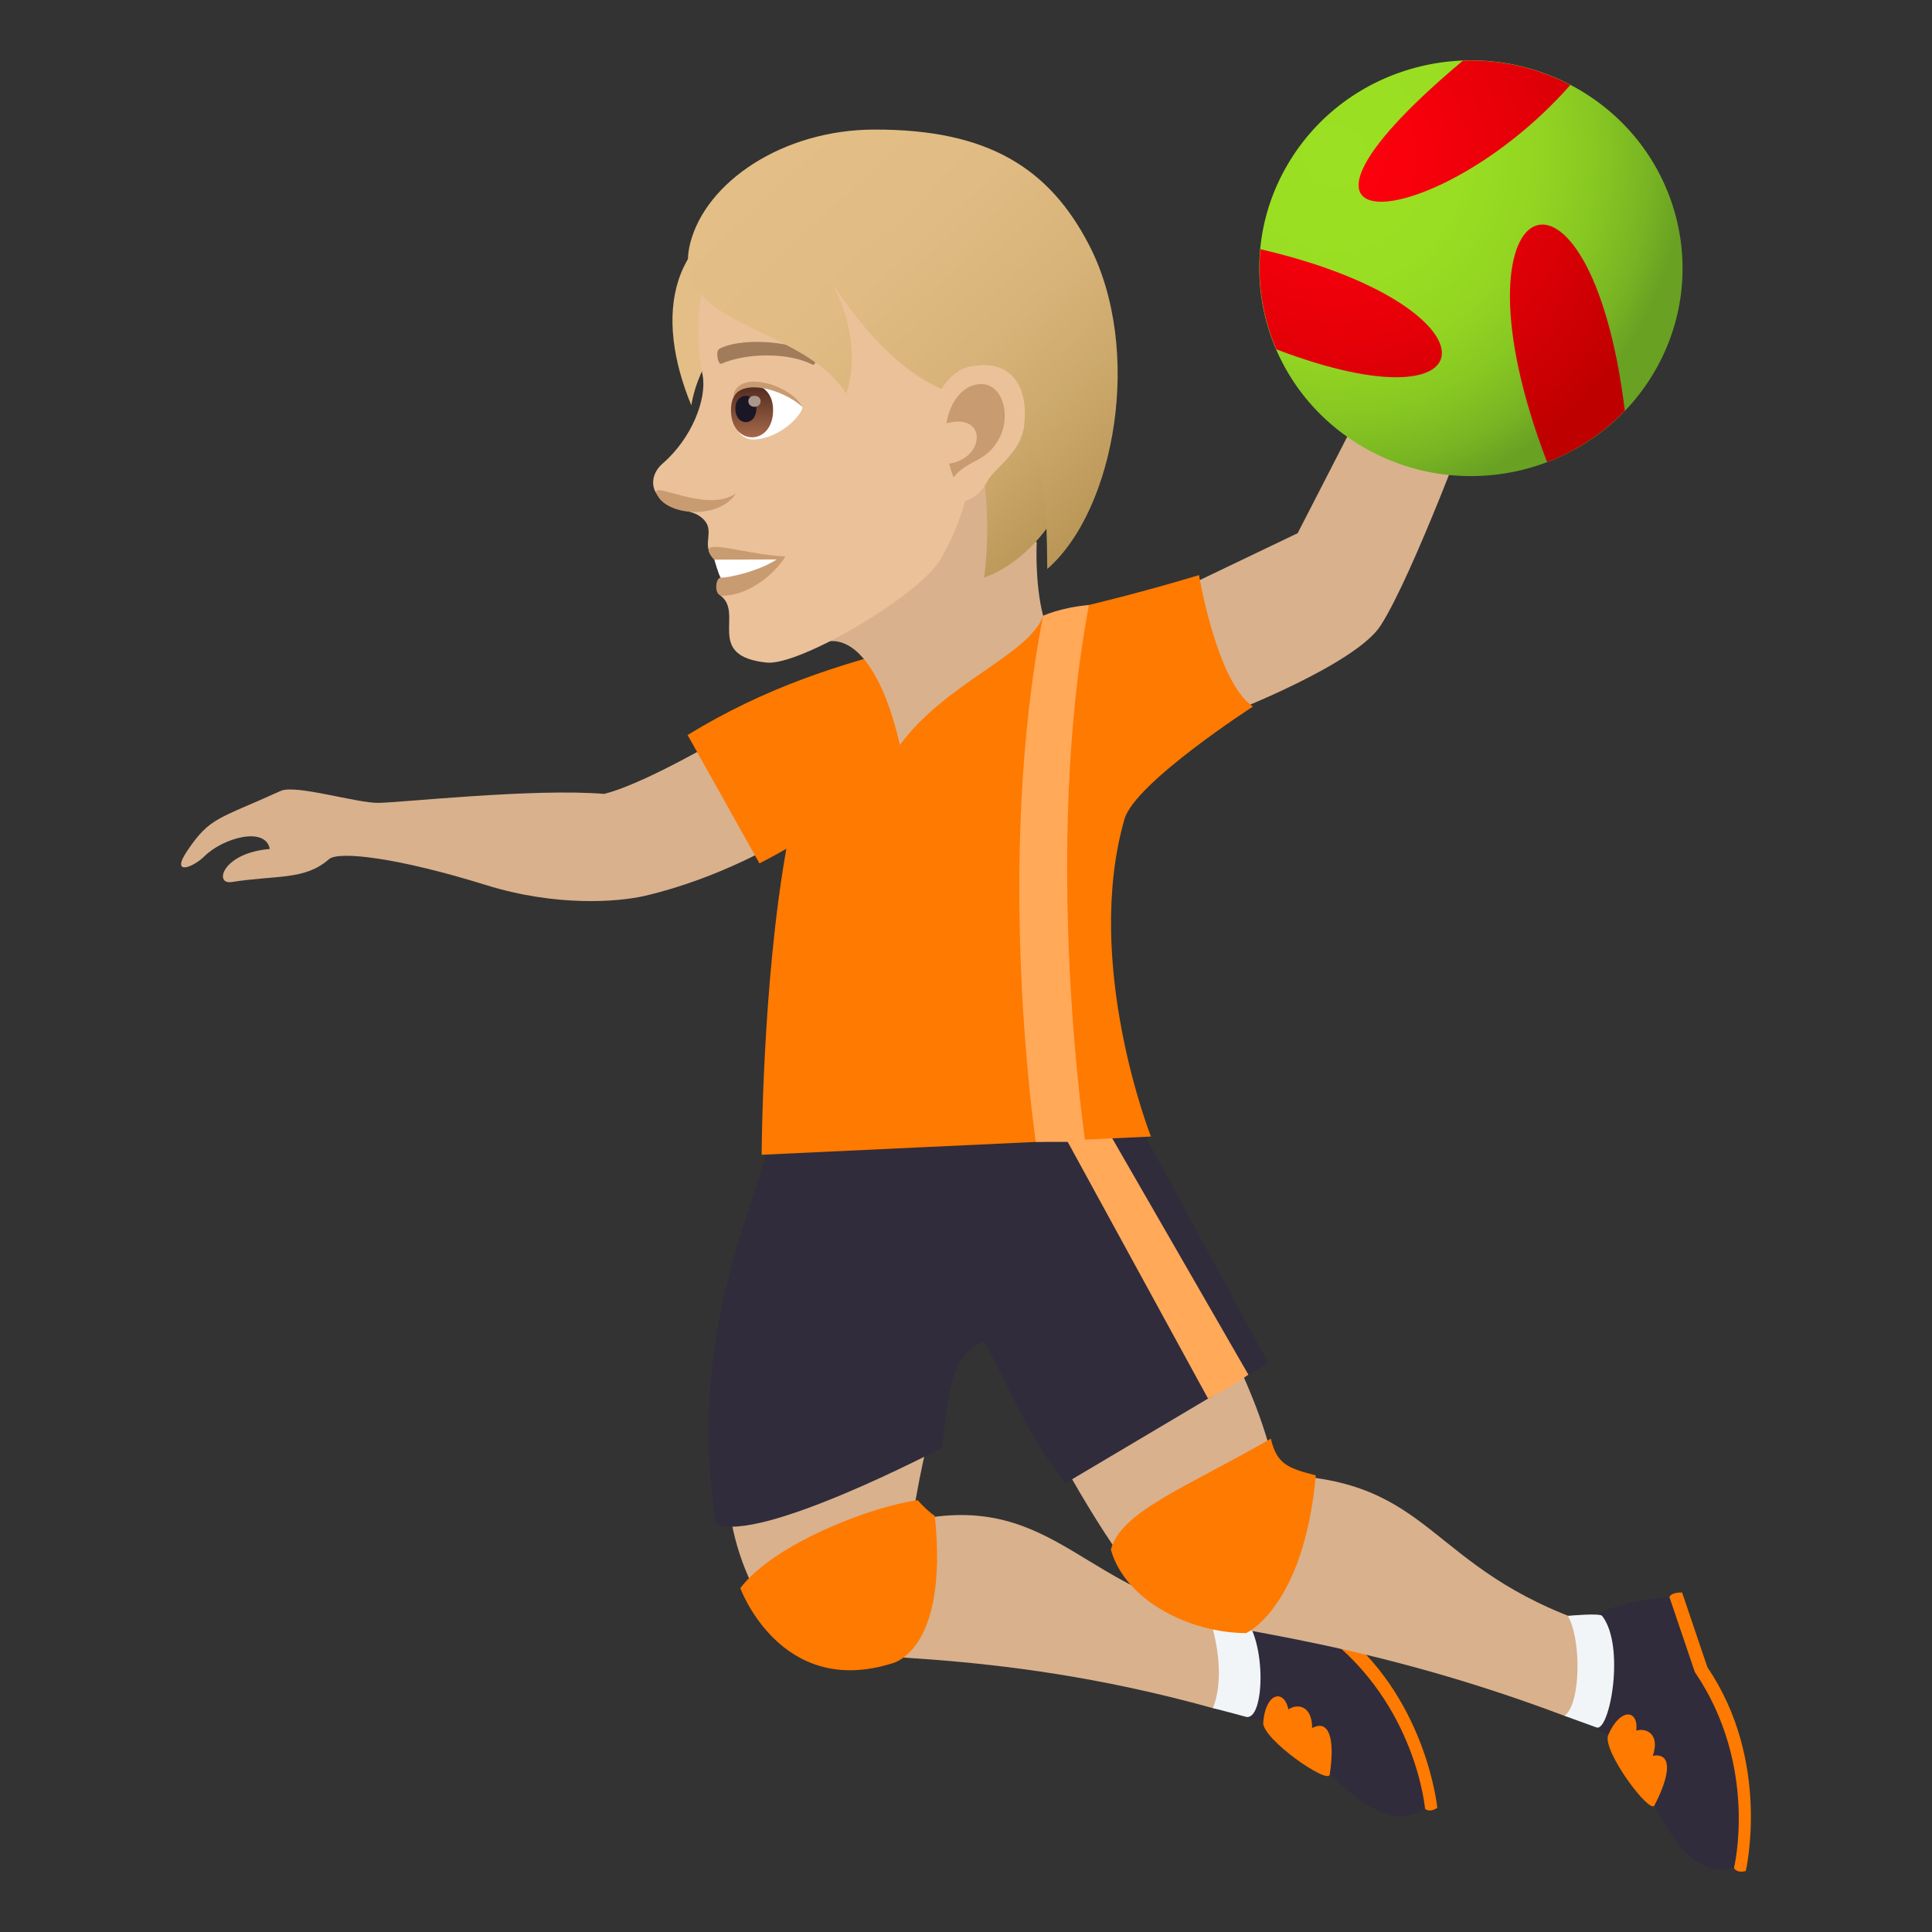 <?xml version="1.0" encoding="utf-8"?>
<!-- Generator: Adobe Illustrator 15.0.0, SVG Export Plug-In . SVG Version: 6.00 Build 0)  -->
<!DOCTYPE svg PUBLIC "-//W3C//DTD SVG 1.1//EN" "http://www.w3.org/Graphics/SVG/1.1/DTD/svg11.dtd">
<svg version="1.1" id="Layer_1" xmlns:x="http://ns.adobe.com/Extensibility/1.0/" xmlns:i="http://ns.adobe.com/AdobeIllustrator/10.0/" xmlns:graph="http://ns.adobe.com/Graphs/1.0/"
	 xmlns="http://www.w3.org/2000/svg" xmlns:xlink="http://www.w3.org/1999/xlink" xmlns:a="http://ns.adobe.com/AdobeSVGViewerExtensions/3.0/"
	 x="0px" y="0px" width="64px" height="64px" viewBox="0 0 64 64" enable-background="new 0 0 64 64" xml:space="preserve">
<rect x="0" y="0" width="64" height="64" fill="#333333" stroke="none"/>
<path fill="#D9B18D" d="M24.698,23.986c0,0-3.166,1.938-4.686,2.313c-2.336-0.193-6.744,0.291-7.484,0.297
	c-0.717,0.008-2.742-0.619-3.23-0.396c-2.074,0.943-2.338,0.863-3.092,1.979c-0.57,0.846,0.18,0.568,0.57,0.182
	c0.604-0.598,2.014-1.002,2.162-0.238c-1.58,0.133-1.855,1.186-1.27,1.096c1.508-0.236,2.43-0.055,3.229-0.756
	c0.322-0.283,2.281-0.053,5.207,0.857c2.314,0.719,4.361,0.564,5.262,0.355c2.5-0.584,4.479-1.793,4.479-1.793L24.698,23.986z"/>
<path fill="#FF7A00" d="M57.831,61.98c0,0,0.854-3.619-1.27-6.748l-0.84-2.48c-0.379-0.004-0.42,0.152-0.42,0.152
	s-0.617,2.43,2.139,8.971C57.44,61.875,57.507,62.061,57.831,61.98z"/>
<path fill="#302C3B" d="M52.925,57.328c1.586,0.332,2.123,5.141,4.516,4.547c0,0,0.826-3.363-1.299-6.49l-0.84-2.48
	C51.204,53.287,51.983,54.764,52.925,57.328z"/>
<path fill="#FF7A00" d="M54.804,59.809c0.576-1.111,0.555-1.754-0.053-1.646c0.242-0.705-0.197-0.936-0.547-0.834
	c0.082-0.707-0.539-0.768-0.932,0.152C53.075,58,54.649,60.107,54.804,59.809z"/>
<path fill="#FF7A00" d="M47.612,59.889c0,0-0.352-3.701-3.369-5.994l-1.592-2.086c-0.361,0.115-0.352,0.277-0.352,0.277
	s0.195,2.5,4.906,7.828C47.206,59.914,47.329,60.066,47.612,59.889z"/>
<path fill="#302C3B" d="M41.411,56.957c1.607-0.186,3.721,4.275,5.795,2.957c0,0-0.295-3.449-3.313-5.742L42.3,52.086
	C38.54,53.746,39.692,54.826,41.411,56.957z"/>
<path fill="#FF7A00" d="M44.048,58.787c0.188-1.234-0.039-1.836-0.582-1.543c0.002-0.744-0.486-0.824-0.785-0.617
	c-0.148-0.695-0.76-0.557-0.836,0.438C41.825,57.621,43.995,59.121,44.048,58.787z"/>
<path fill="#D9B18D" d="M40.839,53.494c-4.814-0.416-5.803-4.188-10.621-3.115c0.299-1.961,0.686-3.285,0.686-3.285
	s-4.793,0.762-6.756,0.813c-0.432,3.611,1.619,6.266,2.336,6.635c1.033,0.535,6.15-0.057,13.697,2.043
	C40.798,56.754,41.157,53.521,40.839,53.494z"/>
<path fill="#F2F5F7" d="M41.169,53.494c-0.211-0.229-1.221-0.266-1.221-0.266s0.785,1.949,0.232,3.355
	c0.359,0.092,0.721,0.184,1.088,0.287C41.884,57.043,41.987,54.387,41.169,53.494z"/>
<path fill="#FF7A00" d="M30.401,49.697c0.125,0.146,0.402,0.418,0.566,0.518c0.469,4.52-1.426,4.889-1.426,4.889
	c-3.689,1.154-5.018-2.496-5.018-2.496C25.669,51.107,28.927,49.887,30.401,49.697z"/>
<path fill="#D9B18D" d="M52.765,53.824c-5.578-1.869-5.201-4.832-10.498-4.969c-0.391-1.945-1.129-3.344-1.76-4.789
	c-1.926,0.496-3.678,3.295-5.504,4.006c1.381,2.586,2.971,4.846,3.652,5.277c0.98,0.625,5.85,0.727,13.176,3.492
	C52.429,57.066,53.067,53.926,52.765,53.824z"/>
<path fill="#F2F5F7" d="M53.071,53.527c-0.074-0.098-1.133,0-1.133,0c0.443,0.77,0.443,2.883-0.107,3.314
	c0.348,0.123,0.695,0.256,1.057,0.383C53.321,57.377,53.853,54.523,53.071,53.527z"/>
<path fill="#FF7A00" d="M42.099,47.658c0.199,0.852,0.568,0.975,1.488,1.217c-0.395,4.369-2.305,5.223-2.305,5.223
	c-1.842,0-4.012-1.068-4.482-2.764C37.122,50.072,39.3,49.27,42.099,47.658z"/>
<path fill="#302C3B" d="M37.899,37.563H25.573c-0.709,2.857-2.785,6.641-1.857,12.916c1.418,0.676,7.5-2.527,7.5-2.527
	c0.225-2.426,0.475-3.068,1.309-3.488c0.24-0.121,1.395,3.117,2.785,4.66l6.701-3.977L37.899,37.563z"/>
<path fill="#FFA959" d="M41.354,45.537c-0.488,0.367-1.336,0.793-1.336,0.793l-4.793-8.768h1.535L41.354,45.537z"/>
<path fill="#D9B18D" d="M42.987,17.662l2.834-5.514l3.057,1.297c0,0-2.07,5.613-3.145,7.281c-0.822,1.273-4.902,2.855-4.902,2.855
	l-1.438-4.197L42.987,17.662z"/>
<radialGradient id="SVGID_1_" cx="43.715" cy="5.18" r="11.543" gradientTransform="matrix(1.008 0 0 1 0.164 0)" gradientUnits="userSpaceOnUse">
	<stop  offset="0" style="stop-color:#9BE022"/>
	<stop  offset="0.365" style="stop-color:#99DE22"/>
	<stop  offset="0.576" style="stop-color:#93D522"/>
	<stop  offset="0.748" style="stop-color:#87C722"/>
	<stop  offset="0.897" style="stop-color:#78B423"/>
	<stop  offset="1" style="stop-color:#69A123"/>
	<a:midPointStop  offset="0" style="stop-color:#9BE022"/>
	<a:midPointStop  offset="0.806" style="stop-color:#9BE022"/>
	<a:midPointStop  offset="1" style="stop-color:#69A123"/>
</radialGradient>
<path fill="url(#SVGID_1_)" d="M52.229,2.923c3.355,1.902,4.504,6.111,2.568,9.406c-1.938,3.295-6.223,4.42-9.574,2.518
	c-3.352-1.898-4.504-6.107-2.566-9.402C44.593,2.148,48.88,1.023,52.229,2.923z"/>
<radialGradient id="SVGID_2_" cx="43.715" cy="5.18" r="11.543" gradientTransform="matrix(1.008 0 0 1 0.164 0)" gradientUnits="userSpaceOnUse">
	<stop  offset="0" style="stop-color:#FF000E"/>
	<stop  offset="0.224" style="stop-color:#F8000C"/>
	<stop  offset="0.553" style="stop-color:#E40008"/>
	<stop  offset="0.945" style="stop-color:#C40001"/>
	<stop  offset="1" style="stop-color:#BF0000"/>
	<a:midPointStop  offset="0" style="stop-color:#FF000E"/>
	<a:midPointStop  offset="0.624" style="stop-color:#FF000E"/>
	<a:midPointStop  offset="1" style="stop-color:#BF0000"/>
</radialGradient>
<path fill="url(#SVGID_2_)" d="M52.019,2.816c-4.373,4.961-11.184,5.605-3.611-0.762c0.018-0.016,0.035-0.029,0.051-0.043
	C49.663,1.964,50.89,2.224,52.019,2.816z"/>
<radialGradient id="SVGID_3_" cx="43.716" cy="5.18" r="11.542" gradientTransform="matrix(1.008 0 0 1 0.164 0)" gradientUnits="userSpaceOnUse">
	<stop  offset="0" style="stop-color:#FF000E"/>
	<stop  offset="0.224" style="stop-color:#F8000C"/>
	<stop  offset="0.553" style="stop-color:#E40008"/>
	<stop  offset="0.945" style="stop-color:#C40001"/>
	<stop  offset="1" style="stop-color:#BF0000"/>
	<a:midPointStop  offset="0" style="stop-color:#FF000E"/>
	<a:midPointStop  offset="0.624" style="stop-color:#FF000E"/>
	<a:midPointStop  offset="1" style="stop-color:#BF0000"/>
</radialGradient>
<path fill="url(#SVGID_3_)" d="M51.249,15.306c-3.484-9.078,1.418-11.145,2.576-1.701C53.091,14.367,52.21,14.943,51.249,15.306z"/>
<radialGradient id="SVGID_4_" cx="43.716" cy="5.179" r="11.546" gradientTransform="matrix(1.008 0 0 1 0.164 0)" gradientUnits="userSpaceOnUse">
	<stop  offset="0" style="stop-color:#FF000E"/>
	<stop  offset="0.224" style="stop-color:#F8000C"/>
	<stop  offset="0.553" style="stop-color:#E40008"/>
	<stop  offset="0.945" style="stop-color:#C40001"/>
	<stop  offset="1" style="stop-color:#BF0000"/>
	<a:midPointStop  offset="0" style="stop-color:#FF000E"/>
	<a:midPointStop  offset="0.624" style="stop-color:#FF000E"/>
	<a:midPointStop  offset="1" style="stop-color:#BF0000"/>
</radialGradient>
<path fill="url(#SVGID_4_)" d="M41.753,8.255c7.998,1.857,7.854,6.111,0.529,3.318C41.833,10.531,41.646,9.392,41.753,8.255z"/>
<path fill="#FF7A00" d="M41.505,23.406c-1.193-0.799-1.787-4.355-1.787-4.355c-7.102,2.152-11.801,2.152-16.941,5.297l2.381,4.252
	c0.297-0.15,0.596-0.314,0.891-0.482c-0.799,4.473-0.818,10.135-0.818,10.135l12.895-0.604c0,0-2.252-5.715-0.877-10.514
	C37.595,25.927,41.505,23.406,41.505,23.406z"/>
<path fill="#FFA959" d="M36.073,20.041c-0.988,0.094-1.518,0.359-1.518,0.359c-1.619,8.229-0.244,17.426-0.244,17.426h1.641
	C35.952,37.826,34.521,28.273,36.073,20.041z"/>
<path fill="#D9B18D" d="M27.058,21.359c1.328-0.633,2.299,1.287,2.752,3.318c1.531-2.078,4.281-2.984,4.746-4.277
	c-0.285-1.088-0.213-2.438-0.213-2.438C33.458,17.457,30.536,10.576,27.058,21.359z"/>
<path fill="#E3BE86" d="M22.901,13.427c0.518-3.055,3.992-3.861,2.828-6.76C22.028,7.537,21.696,10.515,22.901,13.427z"/>
<path fill="#EBC199" d="M28.138,5.509c-4.033,0.645-5.514,3.525-4.863,6.92c0.146,0.768-0.346,2.08-1.322,2.924
	c-0.355,0.307-0.389,0.713-0.215,0.984c0.34,0.533,1.088,0.537,1.4,0.736c0.699,0.447,0,0.938,0.525,1.465
	c0.238,0.238,0.924-0.08,0.199,1.188c0.805,0.588-0.537,2.004,1.533,2.223c1.088,0.115,5.047-2.215,5.758-3.418
	c0.826-1.402,0.959-2.629,0.959-2.629c3.096-0.891,4.188-3.594,3.521-6.422C34.702,5.525,30.751,5.093,28.138,5.509z"/>
<path fill="#C99B71" d="M23.663,18.539c0.379,0.23,0.211,0.598,0.211,0.598c-0.182,0-0.227,0.598,0.045,0.598
	c0.943,0,1.811-0.809,2.096-1.301C24.534,18.363,22.911,17.695,23.663,18.539z"/>
<path fill="#FFFFFF" d="M23.663,18.539c0,0,0.145,0.514,0.211,0.598c0.297,0,1.262-0.217,1.855-0.605L23.663,18.539z"/>
<path fill="#C99B71" d="M21.747,16.341c0.277,0.744,2.064,0.904,2.635,0C23.44,17.021,21.583,15.91,21.747,16.341z"/>
<path id="Path_1190_" fill="#A17C5B" d="M26.938,11.732c-0.857-0.496-2.5-0.52-3.111-0.174c-0.131,0.066-0.045,0.535,0.066,0.492
	c0.852-0.369,2.227-0.377,3.023,0.029C27.024,12.132,27.069,11.8,26.938,11.732z"/>
<linearGradient id="SVGID_5_" gradientUnits="userSpaceOnUse" x1="35.944" y1="17" x2="25.853" y2="6.128">
	<stop  offset="0" style="stop-color:#BA9757"/>
	<stop  offset="0.167" style="stop-color:#C8A567"/>
	<stop  offset="0.411" style="stop-color:#D7B379"/>
	<stop  offset="0.677" style="stop-color:#E0BB83"/>
	<stop  offset="1" style="stop-color:#E3BE86"/>
	<a:midPointStop  offset="0" style="stop-color:#BA9757"/>
	<a:midPointStop  offset="0.255" style="stop-color:#BA9757"/>
	<a:midPointStop  offset="1" style="stop-color:#E3BE86"/>
</linearGradient>
<path fill="url(#SVGID_5_)" d="M28.964,8.402c3.256,3.168,4.057,7.49,3.635,10.734C37.063,17.484,38.308,7.326,28.964,8.402z"/>
<linearGradient id="SVGID_6_" gradientUnits="userSpaceOnUse" x1="36.969" y1="16.598" x2="26.004" y2="4.784">
	<stop  offset="0" style="stop-color:#BA9757"/>
	<stop  offset="0.167" style="stop-color:#C8A567"/>
	<stop  offset="0.411" style="stop-color:#D7B379"/>
	<stop  offset="0.677" style="stop-color:#E0BB83"/>
	<stop  offset="1" style="stop-color:#E3BE86"/>
	<a:midPointStop  offset="0" style="stop-color:#BA9757"/>
	<a:midPointStop  offset="0.255" style="stop-color:#BA9757"/>
	<a:midPointStop  offset="1" style="stop-color:#E3BE86"/>
</linearGradient>
<path fill="url(#SVGID_6_)" d="M34.692,18.849c2.266-1.982,3.174-7.279,1.387-10.729c-1.32-2.553-3.35-3.838-7.115-3.828
	c-3.051,0.006-5.584,1.748-6.098,3.758c-0.713,2.801,3.715,2.691,5.162,4.986c0,0,0.65-1.521-0.453-3.641
	C32.319,16.552,34.651,9.871,34.692,18.849z"/>
<path fill="#EBC199" d="M32.126,12.146c-1.506,0.311-1.975,3.711-0.848,4.449c0.158,0.104,0.982,0.195,1.42-0.637
	c0.24-0.463,1.104-0.932,1.225-1.836C34.077,12.964,33.622,11.837,32.126,12.146z"/>
<path id="Path_1189_" fill="#C99B71" d="M32.206,12.775c-0.383,0.131-0.744,0.574-0.854,1.248c1.355-0.369,1.295,1.154,0.09,1.336
	c0.037,0.148,0.084,0.299,0.145,0.455c0.479-0.613,1.113-0.473,1.543-1.35C33.519,13.671,33.153,12.455,32.206,12.775z"/>
<path fill="#FFFFFF" d="M26.579,13.48c0.021,0.217-0.666,1.002-1.541,1.076c-0.498,0.043-0.678-0.344-0.789-0.76
	C24.142,12.142,26.089,12.73,26.579,13.48z"/>
<linearGradient id="Path_1_" gradientUnits="userSpaceOnUse" x1="24.912" y1="14.488" x2="24.912" y2="12.746">
	<stop  offset="0" style="stop-color:#A6694A"/>
	<stop  offset="1" style="stop-color:#4F2A1E"/>
	<a:midPointStop  offset="0" style="stop-color:#A6694A"/>
	<a:midPointStop  offset="0.5" style="stop-color:#A6694A"/>
	<a:midPointStop  offset="1" style="stop-color:#4F2A1E"/>
</linearGradient>
<path id="Path_1188_" fill="url(#Path_1_)" d="M24.214,13.585c0,1.203,1.396,1.203,1.396,0
	C25.61,12.466,24.214,12.466,24.214,13.585z"/>
<path id="Path_1187_" fill="#1A1626" d="M24.36,13.533c0,0.602,0.695,0.602,0.695,0C25.056,12.972,24.36,12.972,24.36,13.533z"/>
<path id="Path_1186_" fill="#AB968C" d="M24.79,13.289c0,0.25,0.406,0.25,0.406,0C25.196,13.052,24.79,13.052,24.79,13.289z"/>
<path fill="#C99B71" d="M26.579,13.48c-0.375-0.75-2.244-1.297-2.293-0.283C24.548,12.515,25.935,12.89,26.579,13.48z"/>
</svg>
